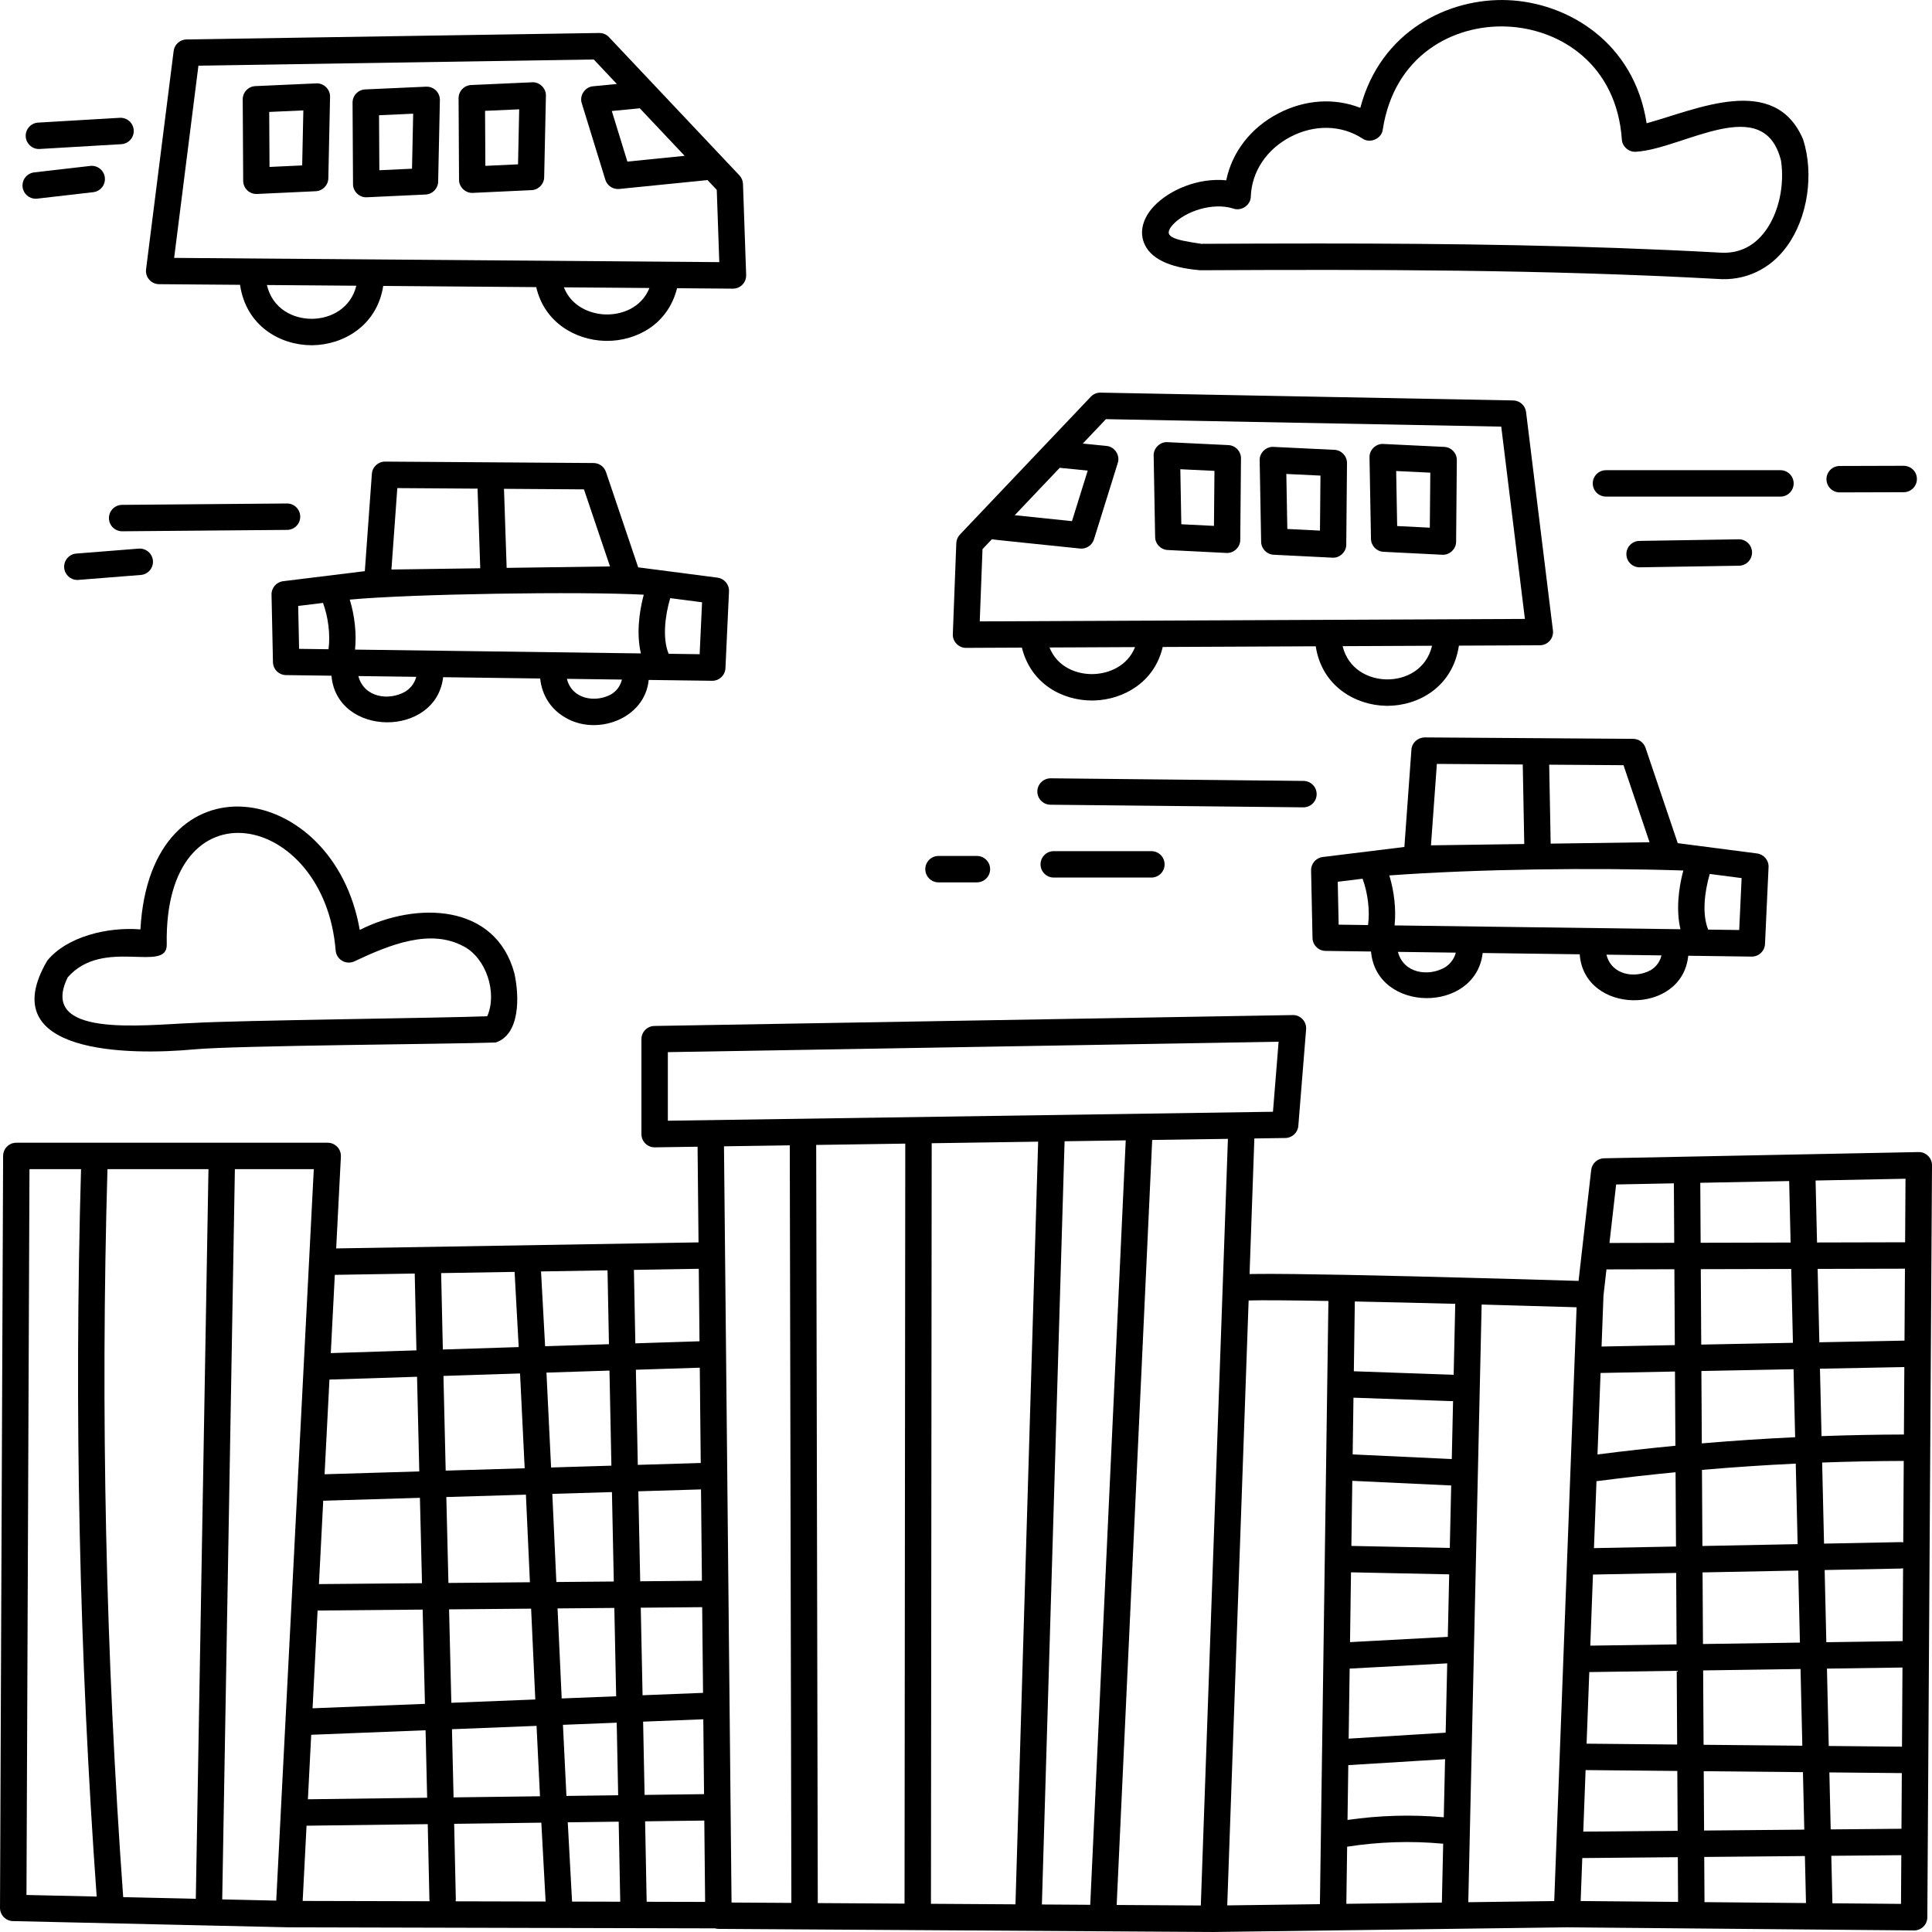 <svg id="Capa_1" enable-background="new 0 0 512 512" height="512" viewBox="0 0 512 512" width="512" xmlns="http://www.w3.org/2000/svg"><g><g><path d="m510.958 306.317c-.672-.663-1.578-1.039-2.527-1.008l-83.341 1.65c-1.753.035-3.21 1.361-3.408 3.104l-3.349 29.393c-7.183-.218-25.291-.755-43.251-1.194-13.517-.331-24.309-.541-32.078-.626-4.634-.052-8.239-.058-10.717-.019-.401.006-.777.013-1.141.02l1.271-35.934 8.215-.122c1.804-.026 3.292-1.42 3.437-3.218l2.063-25.58c.079-.984-.261-1.957-.937-2.676-.677-.721-1.627-1.145-2.612-1.105l-169.159 2.888c-1.91.033-3.44 1.59-3.44 3.499v25.168c0 .938.376 1.836 1.044 2.493.655.646 1.538 1.007 2.456 1.007h.052l11.326-.168.254 25.355c-29.768.5-82.737 1.387-96.027 1.599l1.249-24.33c.049-.958-.297-1.894-.958-2.59-.661-.695-1.578-1.089-2.538-1.089h-82.517c-1.927 0-3.492 1.558-3.5 3.485l-.825 199.276c-.008 1.908 1.514 3.471 3.421 3.514l73.027 1.65c.023 0 .046.001.069.001h.001l112.954.274c.29.08.589.137.904.139l131.201.825h.022c.015 0 .031 0 .046-.001l93.602-1.237 91.982.825h.031c.918 0 1.801-.361 2.456-1.006.663-.653 1.038-1.542 1.044-2.472l1.24-199.276c.006-.945-.37-1.851-1.042-2.514zm-36.268 29.972.456 19.569-24.303.474-.117-19.987zm-24.005-6.945-.093-15.888 23.555-.466.38 16.299zm25.704 79.867-25.233.493-.118-20.169c8.271-.71 16.561-1.271 24.854-1.662zm6.498-21.624c7.218-.262 14.431-.408 21.626-.426l-.134 21.585c-.237-.046-.482-.071-.733-.068l-20.258.396zm-6.335 28.623.445 19.096-25.689.373-.111-18.974zm6.999-.137 20.232-.395c.19-.004.373-.034.554-.067l-.12 19.3-20.221.294zm21.006-35.912c-7.264.017-14.546.164-21.833.427l-.416-17.868 22.36-.436zm-28.828.714c-8.252.387-16.501.937-24.732 1.637l-.112-19.18 24.425-.476zm-31.729 2.259c-6.906.662-13.793 1.434-20.65 2.314l.814-21.595 19.721-.384zm-20.916 9.369c.005 0 .011.001.016.001.15 0 .301-.01.454-.029 6.802-.881 13.635-1.654 20.487-2.317l.115 19.683-21.741.425zm-.933 24.77 22.047-.431.111 18.939-22.867.332zm-1.953 51.818 24.306.232.093 15.852-25.014.225zm.263-6.998.715-18.975 23.172-.337.114 19.54zm30.887-19.414 25.811-.375.474 20.333-26.17-.249zm32.811-.477 20.014-.291-.13 20.977-19.406-.185zm20.552-86.921-22.567.44-.453-19.449 23.138-.054zm-60.867 1.187-19.416.379.51-13.529.788-6.915 18.001-.042zm-24.525 135.935 25.319-.228.069 11.85-25.817-.232zm32.319-.291 26.677-.24.29 12.457-26.897-.241zm-.041-7-.092-15.723 26.292.25.355 15.234zm33.203-15.406 19.2.183-.092 14.752-18.756.169zm20.073-140.487-23.344.054-.383-16.422 23.832-.472zm-61.28-15.624.092 15.766-17.162.04 1.766-15.503zm-31.709 190.21-22.774.301 3.539-158.388c8.788.238 17.438.488 25.165.725zm-28.771-44.626-25.705 1.581.262-18.563 25.854-1.388zm-25.085-42.495 26.022.537-.37 16.568-25.912 1.391zm26.179-6.46-26.08-.538.243-17.249 25.88 1.214c.056.002.111.004.167.004.055 0 .106-.013.16-.016zm-26.899 57.555 25.647-1.578-.344 15.396c-8.498-.758-17.068-.514-25.508.711zm27.425-81.098c-.052-.005-.101-.02-.155-.023l-26.109-1.224.212-15.031 25.901.909c.042.001.083.002.125.002.127 0 .247-.023.37-.036zm-27.729 102.716c8.353-1.306 16.851-1.583 25.271-.806.061.006.12-.004.181-.002l-.349 15.609-25.316.335zm28.648-143.865-.421 18.839c-.134-.02-.265-.05-.404-.055l-26.048-.914.261-18.496c8.191.166 17.363.385 26.612.626zm-33.611-.76-2.252 159.853-24.56.325 5.669-160.313c3.52-.108 11.253-.039 21.143.135zm-33.818 160.205-22.295-.14 9.413-202.732 20.067-.297zm-71.317-202.007 28.211-.418-6.01 202.116-22.397-.141zm-7.195 201.513-22.992-.145-.423-200.915 23.61-.35zm42.413-202.035 16.204-.24-9.406 202.585-12.813-.081zm-105.141-23.617 161.86-2.764-1.497 18.562-160.363 2.376zm32.313 24.696.423 200.767-15.854-.1-2.004-200.409zm-123.641 94.182 25.626-.768c.183 7.547.366 15.042.548 22.463.001.052.003.105.004.158l-27.312.238zm-1.493 29.094 27.842-.243c.202 8.254.405 16.582.607 24.978l-29.779 1.177zm34.843-.304 21.744-.19c.362 7.968.729 15.999 1.107 24.072l-22.25.88c-.2-8.323-.401-16.578-.601-24.762zm28.748-.25 15.05-.131c.161 7.758.323 15.572.484 23.417l-14.437.571c-.374-8-.738-15.959-1.097-23.857zm22.051-.192 16.278-.142.227 22.71-16.025.634c-.16-7.773-.32-15.515-.48-23.202zm16.207-7.142-16.353.143c-.164-7.891-.329-15.854-.494-23.85l16.605-.497zm-23.353.203-15.223.133c-.35-7.726-.706-15.524-1.069-23.361l15.801-.473c.164 7.946.328 15.859.491 23.701zm-22.227.194-21.597.188c-.002-.089-.004-.179-.007-.268-.182-7.434-.366-14.942-.549-22.501l21.09-.632c.361 7.787.715 15.535 1.063 23.213zm-57.96 40.423 30.307-1.198c.141 5.934.281 11.896.418 17.882l-31.602.409zm37.302-1.475 22.414-.886c.296 6.21.599 12.432.913 18.657l-22.904.296c-.139-6.047-.28-12.072-.423-18.067zm29.409-1.163 14.249-.563c.131 6.41.261 12.824.389 19.229l-13.715.178c-.318-6.288-.624-12.571-.923-18.844zm21.245-.84 15.951-.631.198 19.842-15.757.204c-.128-6.467-.26-12.943-.392-19.415zm15.272-68.549-16.68.5c-.172-8.398-.343-16.815-.51-25.211l16.937-.543zm-23.676.71-15.982.479c-.393-8.357-.801-16.748-1.227-25.139l16.7-.536c.166 8.391.337 16.803.509 25.196zm-17.567-31.652c-.345-6.621-.706-13.233-1.081-19.821 6.161-.103 12.165-.203 17.622-.295.122 6.489.248 13.017.377 19.574zm-6.998.224-20.104.645c-.153-6.725-.303-13.478-.449-20.249 6.188-.103 12.832-.214 19.465-.324.379 6.622.741 13.27 1.088 19.928zm.357 6.992c.425 8.384.834 16.771 1.227 25.124l-20.933.627c-.2-8.309-.399-16.681-.593-25.1zm-26.703 25.961-25.096.752 1.288-25.092 23.215-.745c.195 8.414.393 16.781.593 25.085zm-29.878 93.889 32.122-.416c.151 6.653.298 13.33.441 20.026.003.14.03.273.049.408l-33.636-.082zm39.122-.506 23.101-.299c.362 6.981.739 13.952 1.134 20.899l-23.841-.058c.027-.188.05-.378.046-.574-.143-6.678-.29-13.335-.44-19.968zm30.106-.39 13.497-.175c.14 7.106.277 14.184.41 21.212l-12.766-.031c-.398-6.98-.777-13.988-1.141-21.006zm20.497-.265 15.688-.203.216 21.56-15.492-.038c-.134-7.063-.271-14.177-.412-21.319zm14.418-127.218-17.006.546c-.128-6.521-.253-13.013-.375-19.466 8.951-.15 15.476-.26 17.189-.289zm-75.47-17.951c.146 6.808.297 13.597.451 20.358l-22.695.728 1.065-20.739c3.899-.062 11.667-.189 21.179-.347zm-36.701 166.182-14.317-.324 3.357-193.528h20.911zm-44.727-193.851h26.766l-3.354 193.369-19.243-.435c-4.629-63.946-6.028-128.835-4.169-192.934zm-20.668 0h13.666c-1.851 64.047-.459 128.876 4.143 192.776l-18.605-.42zm477.797 194.558-.293-12.582 18.55-.167-.08 12.912z"/><path d="m149.543 189.998c8.342 5.225 21.365.614 22.365-9.808l16.8.224c.016.001.032.001.048.001 1.867 0 3.409-1.468 3.495-3.338l.942-20.359c.084-1.818-1.239-3.397-3.045-3.632l-21.022-2.735-8.538-25.266c-.478-1.414-1.8-2.369-3.292-2.379l-55.235-.377c-.008 0-.016 0-.024 0-1.833 0-3.358 1.416-3.49 3.247l-1.867 25.785-21.651 2.665c-1.782.219-3.109 1.752-3.071 3.547l.378 17.909c.039 1.886 1.566 3.401 3.452 3.426l12.051.161c1.412 16.312 27.705 16.495 29.598.395l25.713.343c.453 4.337 2.705 7.977 6.393 10.191zm-55.455-17.848c.435-4.171-.089-9.024-1.402-13.247 16.285-1.523 61.352-2.2 77.912-1.303-1.301 4.867-1.919 10.608-.755 15.562zm67.809 11.889c-4.14 2.248-10.351 1.273-11.655-4.139l14.578.195c-.505 2.083-1.788 3.279-2.923 3.944zm23.518-10.669-8.216-.11c-1.633-3.911-1.037-9.838.416-14.747l8.437 1.098zm-23.76-23.263-27.387.388-.706-20.953 21.193.145zm-35.098-20.612.711 21.1-23.538.333 1.562-21.578zm-47.534 31.09 6.574-.809c1.403 3.739 1.984 8.583 1.454 12.28l-7.789-.104zm28.329 22.732c-4.35 2.45-10.867 1.572-12.386-4.155l15.353.205c-.553 2.038-1.83 3.254-2.967 3.95z"/><path d="m351.28 252 12.052.161c1.411 16.312 27.705 16.495 29.597.395l25.713.343c1.156 16.026 27.165 16.33 28.759.384l16.8.224c.016.001.032.001.048.001 1.867 0 3.409-1.468 3.495-3.338l.942-20.36c.085-1.818-1.239-3.397-3.044-3.632l-21.022-2.734-8.538-25.266c-.478-1.414-1.8-2.369-3.292-2.379l-55.235-.377c-1.842.027-3.382 1.408-3.515 3.247l-1.866 25.785-21.651 2.665c-1.782.219-3.109 1.752-3.071 3.547l.377 17.909c.038 1.885 1.565 3.4 3.451 3.425zm16.899-20.002c23.53-1.709 54.275-2.089 77.912-1.304-1.301 4.867-1.919 10.608-.755 15.562l-75.756-1.012c.435-4.17-.088-9.024-1.401-13.246zm14.666 24.413c-4.35 2.451-10.867 1.572-12.385-4.155l15.352.205c-.553 2.038-1.83 3.253-2.967 3.95zm54.545.722c-4.141 2.248-10.35 1.273-11.654-4.138l14.578.195c-.507 2.082-1.789 3.278-2.924 3.943zm23.518-10.669-8.216-.11c-1.633-3.911-1.037-9.838.416-14.747l8.437 1.097zm-23.76-23.262-26.204.371-.394-20.926 19.697.135zm-33.6-20.603.396 21.073-24.721.35 1.562-21.579zm-42.458 30.271c1.403 3.74 1.984 8.583 1.454 12.28l-7.789-.104-.239-11.367z"/><path d="m256.008 171.692h.016l14.786-.067c2.409 9.723 10.861 14.017 18.567 14.017.218 0 .436-.003.653-.01 7.61-.24 15.892-4.729 18.104-14.175l40.549-.184c1.619 10.596 10.546 15.614 18.598 15.773.133.002.265.004.398.004 8.182 0 17.303-4.966 18.949-15.949l21.458-.097c1-.004 1.95-.436 2.611-1.187s.969-1.748.847-2.74l-7.121-57.885c-.212-1.729-1.665-3.039-3.408-3.072l-109.337-2.067c-1.001-.037-1.928.377-2.605 1.089l-34.685 36.522c-.586.617-.927 1.427-.96 2.277l-.919 24.118c-.111 1.927 1.57 3.673 3.499 3.633zm33.8 6.943c-4.248.143-9.532-1.692-11.683-7.043l22.675-.103c-1.982 5.016-6.909 7.017-10.992 7.146zm77.61 1.411c-4.989-.098-10.175-2.88-11.606-8.807l23.697-.107c-1.476 6.268-6.96 9.009-12.091 8.914zm-86.351-56.05 7.192.72-4.175 13.393-15.17-1.577 11.945-12.578c.072.012.137.035.208.042zm-20.693 21.53 2.484-2.615c.365.127 22.986 2.388 23.354 2.457 1.634.176 3.212-.844 3.703-2.44l6.305-20.225c.691-2.036-.848-4.363-2.993-4.524l-6.284-.629 6.145-6.47 104.758 1.98 6.269 50.961-144.471.654z"/><path d="m325.543 117.956-16.143-.778c-1.96-.135-3.747 1.593-3.668 3.559l.389 21.589c.033 1.84 1.486 3.341 3.325 3.433l15.56.778c1.926.138 3.698-1.531 3.675-3.464l.194-21.589c.016-1.88-1.455-3.437-3.332-3.528zm-3.83 21.408-8.652-.433-.262-14.58 9.045.436z"/><path d="m353.637 119.21-16.143-.778c-1.959-.131-3.747 1.59-3.668 3.559l.389 21.588c.033 1.84 1.486 3.341 3.325 3.433l15.559.778c1.927.138 3.698-1.53 3.675-3.464l.195-21.589c.016-1.879-1.455-3.436-3.332-3.527zm-3.83 21.407-8.652-.433-.263-14.581 9.046.436z"/><path d="m382.746 118.432-16.143-.778c-1.959-.132-3.747 1.591-3.668 3.559l.389 21.589c.033 1.84 1.486 3.341 3.325 3.433l15.56.778c1.926.138 3.698-1.531 3.675-3.464l.194-21.588c.016-1.881-1.455-3.438-3.332-3.529zm-3.83 21.407-8.652-.433-.263-14.58 9.046.436z"/><path d="m42.155 75.311 21.458.167c1.611 10.989 10.715 15.984 18.897 16.011.133 0 .266 0 .398-.003 8.052-.132 16.996-5.121 18.65-15.712l40.549.316c2.181 9.454 10.449 13.97 18.058 14.235.217.007.434.012.652.012 7.705.025 16.171-4.242 18.612-13.956l14.785.115h.016c.948.003 1.858-.379 2.52-1.059.665-.684 1.023-1.609.99-2.563l-.84-24.121c-.03-.851-.368-1.661-.952-2.28l-34.567-36.635c-.675-.715-1.602-1.12-2.601-1.098l-109.343 1.71c-1.742.028-3.199 1.332-3.417 3.061l-7.31 57.861c-.125.992.18 1.99.838 2.743s1.607 1.188 2.607 1.196zm40.637 9.176c-5.117.075-10.604-2.681-12.061-8.954l23.696.185c-1.45 5.923-6.646 8.687-11.635 8.769zm77.615-1.158c-4.082-.142-9.002-2.159-10.969-7.182l22.674.177c-2.169 5.342-7.464 7.15-11.705 7.005zm9.126-54.65 11.904 12.617-15.175 1.527-4.131-13.406 7.195-.696c.072-.008.137-.031.207-.042zm-116.949-11.277 104.764-1.639 6.124 6.491-6.287.608c-2.145.154-3.691 2.475-3.007 4.514l6.239 20.246c.455 1.476 1.815 2.464 3.331 2.469.121 0 .242-.005.364-.017l23.07-2.321c.101-.01.194-.041.293-.06l2.475 2.623.667 19.152-144.469-1.126z"/><path d="m141.016 21.809-16.146.725c-1.878.085-3.354 1.637-3.343 3.517l.124 21.589c-.03 1.933 1.736 3.608 3.663 3.476l15.562-.727c1.839-.086 3.297-1.582 3.336-3.422l.46-21.587c.083-1.968-1.691-3.695-3.656-3.571zm-3.733 21.741-8.654.404-.083-14.577 9.047-.406z"/><path d="m112.918 22.971-16.145.725c-1.878.085-3.354 1.637-3.343 3.517l.124 21.59c-.03 1.933 1.736 3.608 3.663 3.476l15.562-.727c1.839-.086 3.297-1.582 3.336-3.422l.459-21.587c.021-.968-.361-1.902-1.054-2.578-.692-.678-1.629-1.036-2.602-.994zm-3.732 21.74-8.654.404-.083-14.578 9.047-.406z"/><path d="m83.812 22.098-16.145.725c-1.878.085-3.353 1.637-3.343 3.517l.124 21.589c.006.953.4 1.863 1.091 2.519.649.616 1.507.958 2.398.961.058 0 .117-.001.175-.004l15.562-.727c1.839-.086 3.297-1.582 3.336-3.422l.459-21.587c.082-1.967-1.693-3.699-3.657-3.571zm-3.732 21.74-8.654.404-.083-14.577 9.047-.406z"/><path d="m475.337 128.105c0-1.933-1.567-3.5-3.5-3.5h-46.237c-1.933 0-3.5 1.567-3.5 3.5s1.567 3.5 3.5 3.5h46.237c1.934 0 3.5-1.567 3.5-3.5z"/><path d="m487.533 130.49h.01l16.968-.05c1.933-.006 3.496-1.577 3.49-3.51-.006-1.934-1.55-3.481-3.51-3.49l-16.968.05c-1.933.006-3.496 1.577-3.49 3.51.006 1.93 1.571 3.49 3.5 3.49z"/><path d="m434.565 150.346 26.3-.424c1.933-.031 3.475-1.623 3.443-3.556-.031-1.933-1.625-3.489-3.556-3.443l-26.3.424c-1.933.031-3.475 1.623-3.443 3.556.031 1.914 1.591 3.444 3.499 3.444.019-.001.038-.001.057-.001z"/><path d="m345.428 213.952c1.916 0 3.479-1.543 3.499-3.464.02-1.933-1.531-3.516-3.464-3.536l-67.019-.692c-1.913-.006-3.516 1.53-3.536 3.464-.02 1.933 1.531 3.516 3.464 3.536l67.019.692z"/><path d="m279.254 225.563c-1.933 0-3.5 1.567-3.5 3.5s1.567 3.5 3.5 3.5h25.876c1.933 0 3.5-1.567 3.5-3.5s-1.567-3.5-3.5-3.5z"/><path d="m248.712 233.836h10.181c1.933 0 3.5-1.567 3.5-3.5s-1.567-3.5-3.5-3.5h-10.181c-1.933 0-3.5 1.567-3.5 3.5s1.567 3.5 3.5 3.5z"/><path d="m32.402 140.795 43.692-.367c1.933-.016 3.487-1.596 3.471-3.529-.016-1.923-1.58-3.471-3.499-3.471-.01 0-.02 0-.03 0l-43.692.367c-1.933.017-3.487 1.597-3.471 3.529.016 1.923 1.58 3.471 3.5 3.471z"/><path d="m17.01 150.467c.146 1.833 1.678 3.224 3.485 3.224.093 0 .186-.003.28-.011l16.54-1.31c1.927-.153 3.365-1.839 3.213-3.766-.153-1.927-1.843-3.356-3.766-3.213l-16.54 1.31c-1.926.153-3.365 1.838-3.212 3.766z"/><path d="m10.309 39.488c.069 0 .139-.002.209-.006l21.634-1.273c1.93-.114 3.402-1.77 3.288-3.7s-1.774-3.396-3.7-3.289l-21.634 1.273c-1.93.114-3.402 1.77-3.289 3.7.111 1.86 1.653 3.295 3.492 3.295z"/><path d="m9.459 52.664c.134 0 .269-.008.405-.023l14.845-1.712c1.92-.221 3.297-1.958 3.076-3.878s-1.958-3.298-3.878-3.076l-14.844 1.711c-1.92.222-3.297 1.958-3.076 3.878.205 1.784 1.719 3.1 3.472 3.1z"/><path d="m12.536 254.562c-14.601 24.839 21.641 25.148 38.942 23.531 11.062-1.034 67.892-1.386 79.89-1.819 6.508-2.152 6.29-12.264 4.955-18.308-4.995-18.597-26.022-19.088-40.989-11.524-6.877-39.737-55.525-47.253-58.12-.141-8.727-.708-19.456 1.898-24.678 8.261zm5.41 4.441c9.405-10.731 26.435-.95 26.245-8.723-.812-43.855 41.822-35.152 44.758 1.583.088 1.149.735 2.181 1.731 2.76s2.214.631 3.255.137c9.346-4.42 20.058-8.737 28.895-3.986 6.013 3.101 9.026 12.326 6.287 18.548-12.87.485-66.119 1.072-78.096 1.787-13.252.502-40.981 4.011-33.075-12.106z"/><path d="m317.915 71.604c.105.009.201.016.317.013 45.833-.221 90.787-.211 136.814 2.299 7.32.598 14.055-2.482 18.517-8.665 5.521-7.591 7.199-19.133 4.293-28.268-7.523-17.762-28.386-7.882-41.485-4.318-3.293-21.471-20.937-31.97-36.756-32.628-15.58-.658-33.748 8.077-39.117 28.545-6.813-2.684-14.615-2.22-21.677 1.443-7.347 3.812-12.323 10.275-13.857 17.759-7.546-.751-15.146 2.622-19.14 6.849-2.881 3.048-3.861 6.561-2.689 9.638 1.583 4.158 6.556 6.626 14.78 7.333zm-7.005-12.164c3.214-3.4 10.322-5.872 15.857-4.197 2.185.846 4.705-.9 4.707-3.161.244-6.614 4.195-12.537 10.57-15.844 6.33-3.285 13.394-3.129 18.926.41 2.059 1.529 5.206.113 5.48-2.328 3.031-19.67 18.705-27.878 32.873-27.29 14.175.59 29.1 10.075 30.486 29.934.094 1.912 1.922 3.459 3.822 3.241 12.405-.748 33.85-15.872 38.36 2.393.955 6.375-.535 13.649-4.09 18.536-3.095 4.255-7.247 6.205-12.346 5.801-.029-.003-.058-.004-.087-.006-35.781-1.953-70.866-2.4-106.207-2.4-10.271 0-20.566.038-30.902.087-7.593-1.131-10.487-1.867-7.449-5.176z"/></g></g></svg>